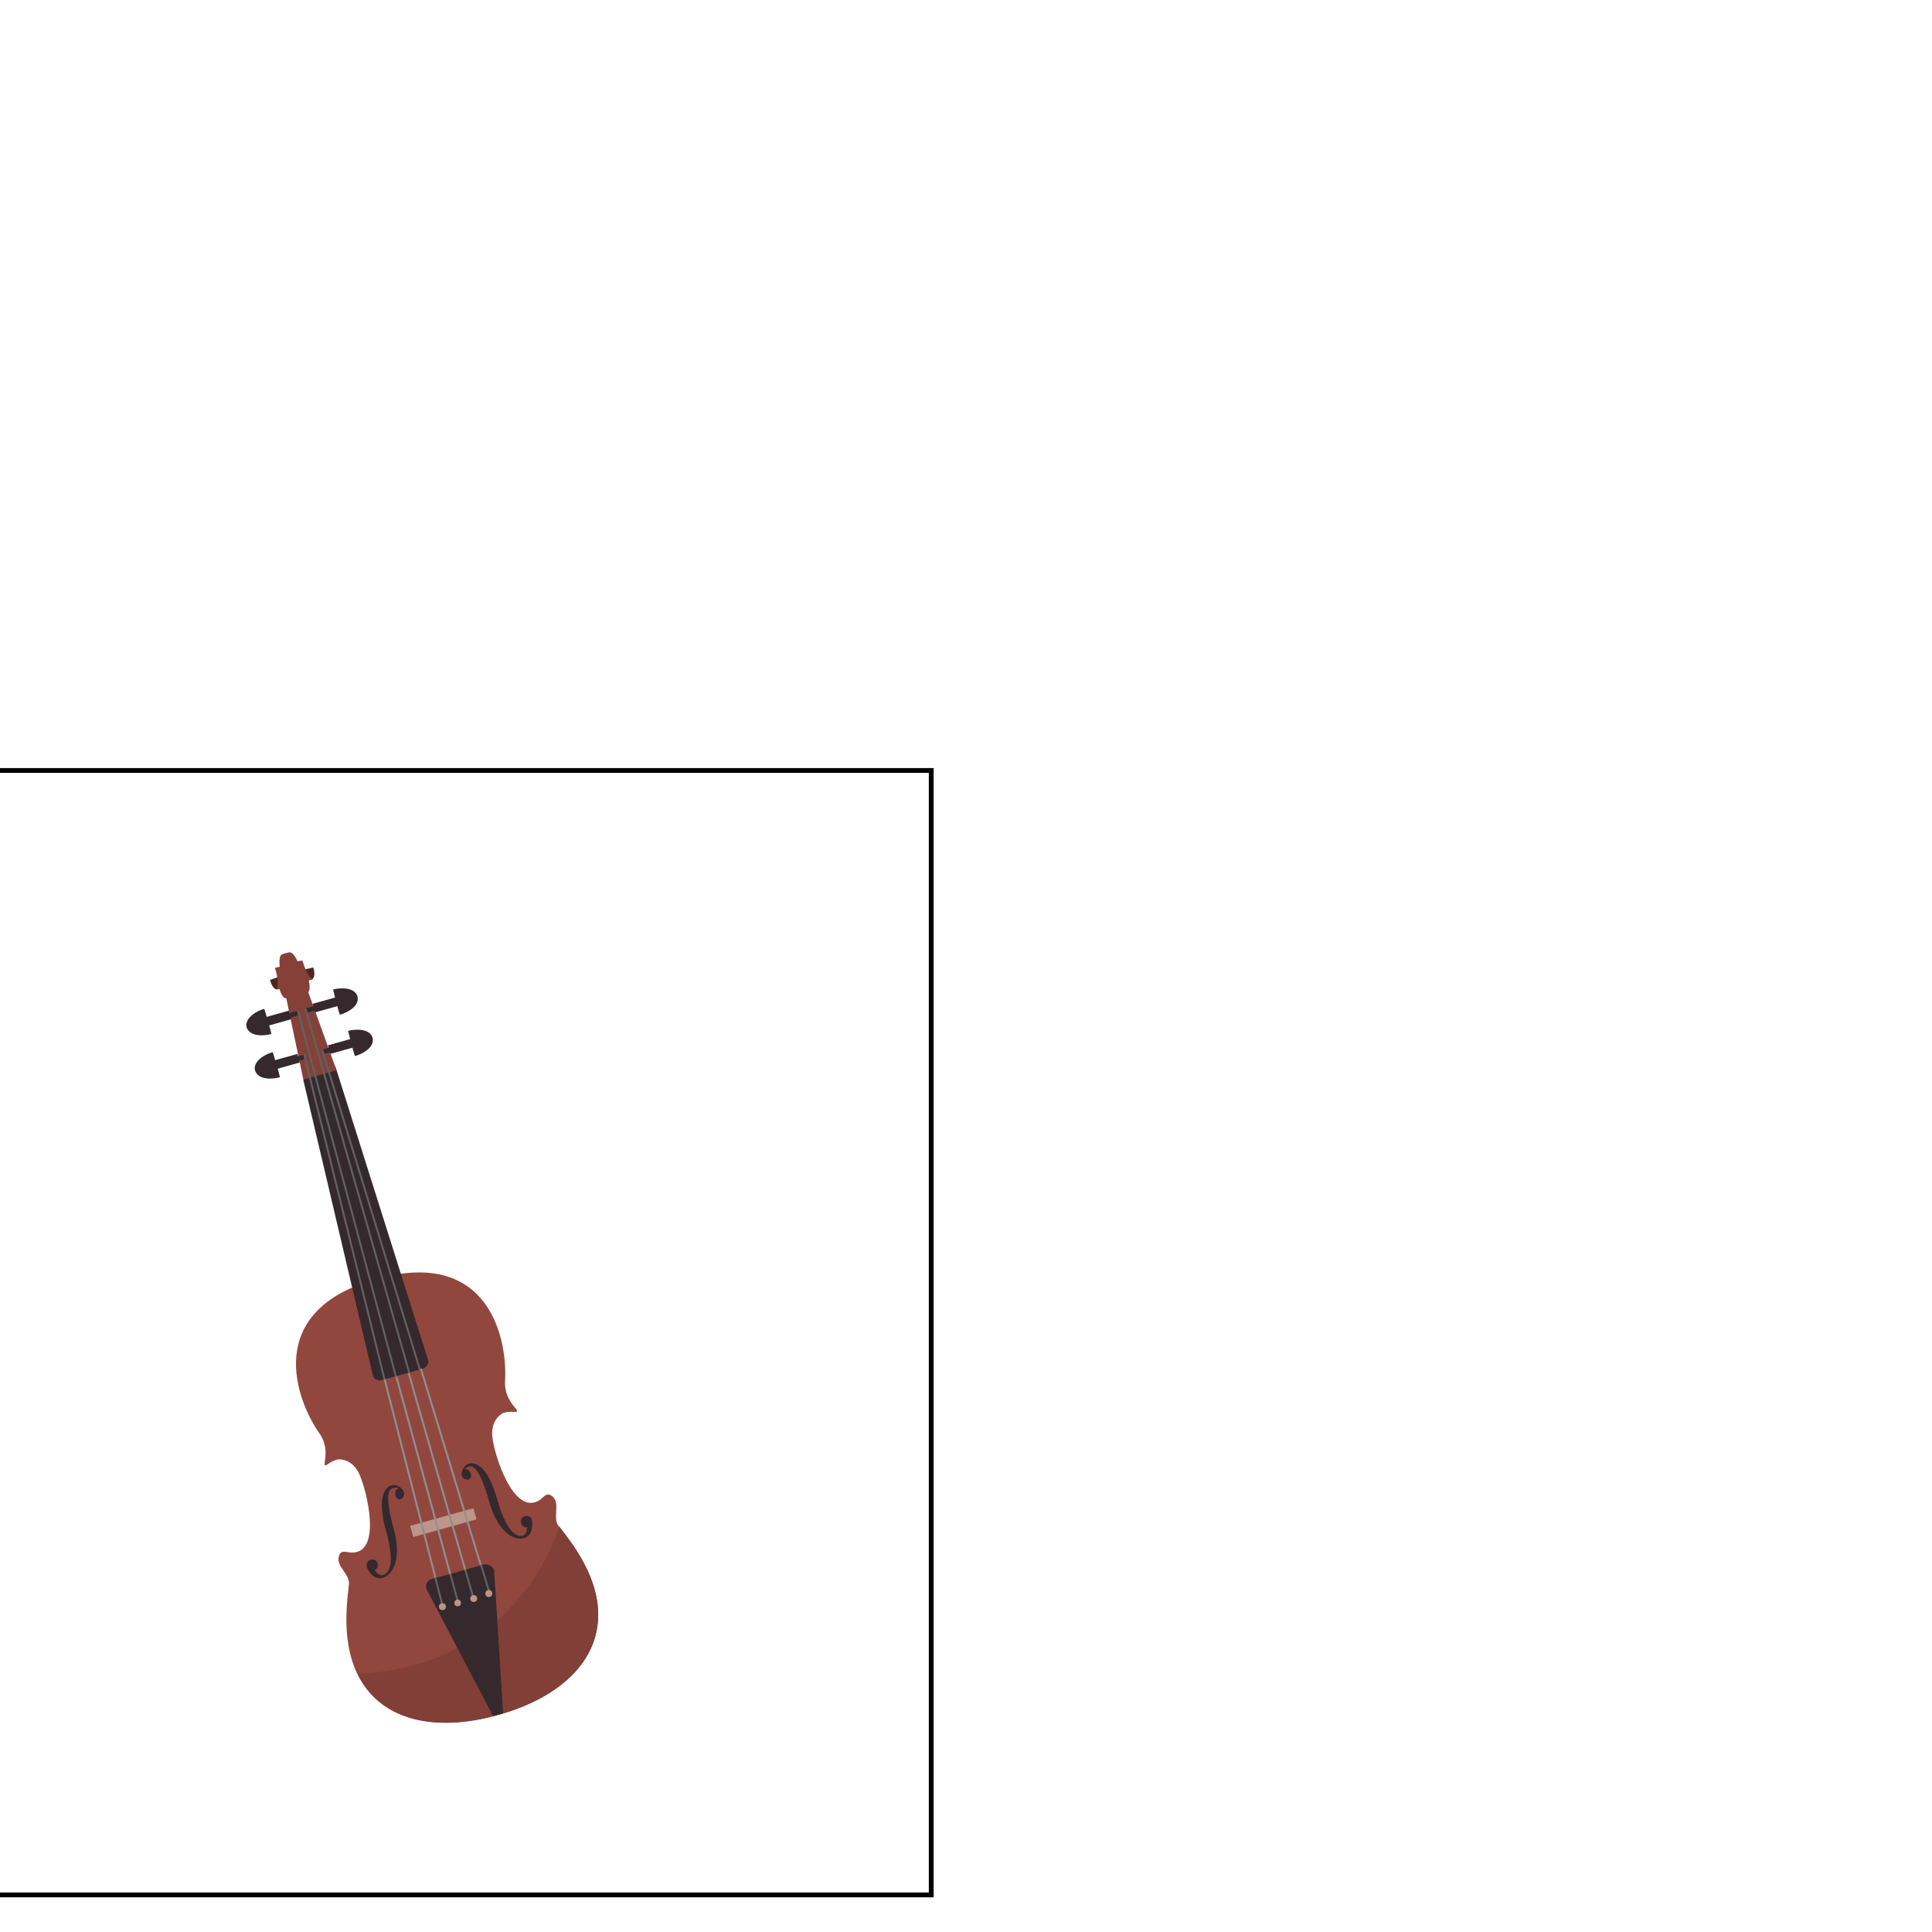 <?xml version="1.0" encoding="utf-8"?>
<!-- Generator: Adobe Illustrator 18.0.0, SVG Export Plug-In . SVG Version: 6.00 Build 0)  -->
<!DOCTYPE svg PUBLIC "-//W3C//DTD SVG 1.1//EN" "http://www.w3.org/Graphics/SVG/1.1/DTD/svg11.dtd">
<svg version="1.1" id="content" xmlns="http://www.w3.org/2000/svg" xmlns:xlink="http://www.w3.org/1999/xlink" x="0px" y="0px"
	 viewBox="0 0 500 500" enable-background="new 0 0 500 500" xml:space="preserve">
<g id="bounds">
	<rect x="-26.5" y="199.4" fill="none" stroke="#000000" stroke-width="1.244" width="267.5" height="291"/>
</g>
<rect id="position" display="none" fill="none" stroke="#000000" width="500" height="500"/>
<g>
	<g>
		<g>
			<g>
				<path fill="#91473E" d="M144.6,395c-1.7-2.2,0.5-5.9-1.6-7.7c-1.5-1.3-2.2,0.1-3.3,0.9c-6.8,4.4-11.9-11.9-12.3-16.5
					s2.8-6,2.8-6c0.8-0.3,1.8-0.4,3-0.3c2.4,0.1-2.8-2.2-2.5-7.9c0.7-10.5-3.8-34.8-33.3-26.5c-29.5,8.3-20.8,31.4-14.7,40
					c3.3,4.7,0,9.4,2,8c1-0.7,1.9-1.1,2.7-1.3c0,0,3.5-0.5,5.5,3.6c2,4.2,6.1,20.7-1.9,20.5c-1.4,0-2.8-0.9-3.3,1
					c-0.8,2.6,3,4.6,2.6,7.4c-0.9,6.9-1.3,14.8,1.7,22c5.7,13.2,20.5,16.3,37,11.6c16.5-4.6,27.5-14.9,25.6-29.1
					C153.4,406.9,149,400.4,144.6,395z"/>
			</g>
			<path fill="#823F37" d="M129,443.8c16.5-4.6,27.5-14.9,25.6-29.1c-1.1-7.7-5.6-14.2-9.9-19.7c0,0-9.5,36-52.1,38.2
				C98.5,445.5,113,448.3,129,443.8z"/>
			<g>
				<path fill="#35292D" d="M86.8,276l-6.5,0.9l-1.8,2.6l18,76.5c0.2,0.9,1.4,1.5,2.5,1.1l5.1-1.4l0,0h0l0,0l0,0l5.1-1.4
					c1.1-0.3,1.9-1.4,1.6-2.3L86.8,276z"/>
			</g>
			<g>
				<path fill="#35292D" d="M104.1,385.4C104.1,385.4,104.1,385.4,104.1,385.4c0,0-1.3-1.4-2.7-1c-1.4,0.3-4.1,2.5-1.5,11.8
					c2.6,9.2,0.5,11.1-0.8,11.4c-0.8,0.2-1.5-0.4-2.1-1.2c0.5-0.3,0.8-0.8,0.8-1.4c0-0.8-0.7-1.5-1.5-1.4c-0.8,0-1.5,0.7-1.4,1.5
					c0,0.1,0,0.3,0.1,0.4c0,0,0,0,0,0s0,0.1,0,0.1c0,0,0,0.1,0,0.1c0.3,0.8,1.7,3.4,4.2,2.6c2.3-0.7,4.9-4.6,2.7-12.7
					c-2.3-8.1-1.4-10.1-0.4-10.4c0.6-0.2,1.2-0.3,1.6-0.1c-0.4,0.2-0.8,0.6-0.8,1.2c-0.1,0.8,0.3,1.6,0.9,1.7
					c0.7,0.1,1.3-0.5,1.4-1.3C104.6,386.2,104.4,385.7,104.1,385.4z"/>
			</g>
			<g>
				<path fill="#35292D" d="M119.5,381.1C119.5,381.1,119.5,381.1,119.5,381.1c0,0,0.4-1.9,1.8-2.3s4.8,0,7.4,9.3
					c2.6,9.2,5.4,9.7,6.6,9.3c0.8-0.2,1.1-1.1,1.1-2.1c-0.6,0-1.1-0.2-1.4-0.8c-0.4-0.7-0.2-1.6,0.6-2c0.7-0.4,1.6-0.1,2,0.6
					c0.1,0.1,0.1,0.2,0.1,0.4c0,0,0,0,0,0s0,0.1,0,0.1c0,0,0,0.1,0,0.1c0.1,0.8,0.3,3.8-2.2,4.4c-2.3,0.6-6.6-1.3-8.9-9.5
					s-4-9.3-5-9.1c-0.6,0.1-1.1,0.4-1.4,0.7c0.5-0.1,1,0.1,1.3,0.6c0.5,0.6,0.6,1.5,0.1,1.9c-0.5,0.4-1.3,0.3-1.9-0.4
					C119.5,382,119.4,381.5,119.5,381.1z"/>
			</g>
			<g>
				<path fill="#35292D" d="M130.2,443.4l-2.3-36.7c-0.1-1.2-1.6-2.1-2.7-1.8l-13.3,3.7c-1.2,0.3-2.1,1.4-1.4,2.9l17.1,32.6
					c0.4-0.1,0.9-0.2,1.3-0.4C129.4,443.7,129.8,443.6,130.2,443.4z"/>
			</g>
			<g>
				
					<rect x="113.2" y="385.4" transform="matrix(-0.269 -0.963 0.963 -0.269 -233.737 610.466)" fill="#BD9589" width="3" height="17"/>
			</g>
		</g>
	</g>
	<g>
		<path fill="#854138" d="M77.4,250.2l9.7,26.8l-8.6,2.4l-5.8-27.7C71.9,249,77.3,249.7,77.4,250.2z"/>
	</g>
	<g>
		<path fill="#35292D" d="M68.4,261.1c0,0,2,6.5,1.8,6.5c-1.8,0.5-5.6,0.8-6.4-1.8C63.3,263.4,66.6,261.5,68.4,261.1z"/>
	</g>
	<g>
		
			<rect x="70.9" y="260.5" transform="matrix(-0.27 -0.963 0.963 -0.27 -162.315 404.058)" fill="#35292D" width="2.3" height="6.2"/>
	</g>
	<g>
		
			<rect x="73.3" y="259.6" transform="matrix(-0.27 -0.963 0.963 -0.27 -159.348 405.252)" fill="#35292D" width="1.2" height="6.8"/>
	</g>
	<g>
		<path fill="#35292D" d="M70.6,272.3c0,0,2,6.5,1.8,6.5c-1.8,0.5-5.6,0.8-6.4-1.8C65.4,274.6,68.8,272.7,70.6,272.3z"/>
	</g>
	<g>
		
			<rect x="73.1" y="271.7" transform="matrix(-0.27 -0.963 0.963 -0.27 -170.294 420.401)" fill="#35292D" width="2.3" height="6.2"/>
	</g>
	<g>
		
			<rect x="75.2" y="271.2" transform="matrix(-0.27 -0.963 0.963 -0.27 -167.807 421.408)" fill="#35292D" width="1.2" height="6.2"/>
	</g>
	<g>
		<path fill="#35292D" d="M92.5,257.8c0.7,2.6-2.7,4.3-4.5,4.8c-0.2,0.1-1.8-6.5-1.8-6.5C87.9,255.6,91.7,255.4,92.5,257.8z"/>
	</g>
	<g>
		
			<rect x="83.1" y="257.1" transform="matrix(-0.27 -0.963 0.963 -0.27 -143.603 411.44)" fill="#35292D" width="2.3" height="6.2"/>
	</g>
	<g>
		
			<rect x="81.8" y="257.3" transform="matrix(-0.269 -0.963 0.963 -0.269 -146.504 410.131)" fill="#35292D" width="1.2" height="6.8"/>
	</g>
	<g>
		<path fill="#35292D" d="M96.4,268.5c0.7,2.6-2.7,4.3-4.5,4.8c-0.2,0.1-1.8-6.5-1.8-6.5C91.8,266.3,95.6,266.1,96.4,268.5z"/>
	</g>
	<g>
		
			<rect x="87" y="267.8" transform="matrix(-0.27 -0.963 0.963 -0.27 -148.894 428.826)" fill="#35292D" width="2.3" height="6.2"/>
	</g>
	<g>
		
			<rect x="86" y="268.2" transform="matrix(-0.269 -0.963 0.963 -0.269 -151.361 427.729)" fill="#35292D" width="1.2" height="6.2"/>
	</g>
	<g>
		<path fill="#4F2722" d="M75.4,251.9c0,0-5.6,1.5-5.5,1.8c0.2,0.7,0.9,2.8,2.2,2.3l1.9-0.6l4.6-1.3l1.9-0.6
			c1.3-0.3,0.8-2.5,0.6-3.1C80.9,250.3,75.4,251.9,75.4,251.9C75,252,76,251.7,75.4,251.9z"/>
	</g>
	<g>
		<path fill="#854138" d="M72.4,250.2c-0.6,0.1-0.9,0.2-1,0.2s-0.2,0.1-0.2,0.2c0.1,0.3,1.5,5.2,0.1,5.3c0,0,0.3,0.2,0.7,0.1
			l0.3-0.1c0.2,0.6,0.9,2.8,1.9,2.4l5.4-1.5c0.8-0.2,0.5-2.3,0.3-3.1l0.6-0.1c0.4-0.1,0.6-0.4,0.6-0.4c-1.3,0.6-2.8-4.5-2.8-4.5
			c0-0.1-0.1-0.1-0.2-0.1c-0.2,0-0.6,0.1-1.1,0.2c0,0-1.1-2.7-2.3-2.3c-0.7,0.2-1.1,0.2-1.7,0.5C72,247.4,72.4,250.2,72.4,250.2z"/>
	</g>
	<g>
		
			<rect x="52.8" y="312.7" transform="matrix(-0.292 -0.956 0.956 -0.292 -175.07 496.402)" fill="#616161" width="86.6" height="0.5"/>
	</g>
	<g>
		
			<rect x="90" y="379.5" transform="matrix(-0.292 -0.957 0.957 -0.292 -212.74 601.979)" fill="#8F8F8F" width="53" height="0.5"/>
	</g>
	<g>
		
			<rect x="121.7" y="408.5" transform="matrix(-0.292 -0.957 0.957 -0.292 -229.021 647.819)" fill="#616161" width="7.4" height="0.5"/>
	</g>
	<g>
		
			<rect x="117.6" y="409.8" transform="matrix(-0.276 -0.961 0.961 -0.276 -239.023 639.966)" fill="#616161" width="7.9" height="0.5"/>
	</g>
	<g>
		
			<rect x="86.6" y="380.5" transform="matrix(-0.276 -0.961 0.961 -0.276 -221.608 594.55)" fill="#8F8F8F" width="53" height="0.5"/>
	</g>
	<g>
		
			<rect x="43.4" y="307.9" transform="matrix(-0.274 -0.962 0.962 -0.274 -178.656 481.394)" fill="#616161" width="98" height="0.5"/>
	</g>
	<g>
		<circle fill="#BD9589" cx="122.6" cy="413.7" r="0.9"/>
	</g>
	<g>
		<g>
			<circle fill="#BD9589" cx="126.5" cy="412.4" r="0.9"/>
		</g>
	</g>
	<g>
		
			<rect x="45.8" y="314.7" transform="matrix(-0.24 -0.971 0.971 -0.24 -195.346 476.937)" fill="#616161" width="86.6" height="0.5"/>
	</g>
	<g>
		
			<rect x="79.5" y="382.5" transform="matrix(-0.248 -0.969 0.969 -0.248 -238.489 580.257)" fill="#8F8F8F" width="53" height="0.5"/>
	</g>
	<g>
		
			<rect x="109.8" y="411.8" transform="matrix(-0.248 -0.969 0.969 -0.248 -257.527 624.125)" fill="#616161" width="7.5" height="0.5"/>
	</g>
	<g>
		
			<rect x="113.5" y="410.9" transform="matrix(-0.263 -0.965 0.965 -0.263 -248.272 632.682)" fill="#616161" width="7.9" height="0.5"/>
	</g>
	<g>
		
			<rect x="82.9" y="381.5" transform="matrix(-0.263 -0.965 0.965 -0.263 -230.056 587.83)" fill="#8F8F8F" width="53" height="0.5"/>
	</g>
	<g>
		
			<rect x="40.7" y="308.6" transform="matrix(-0.259 -0.966 0.966 -0.259 -185.35 475.54)" fill="#616161" width="98" height="0.5"/>
	</g>
	<g>
		<path fill="#BD9589" d="M119.2,414.4c0.2,0.4,0.1,1-0.3,1.2c-0.4,0.2-1,0.1-1.2-0.3c-0.2-0.4-0.1-1,0.3-1.2
			C118.4,413.8,119,414,119.2,414.4z"/>
	</g>
	<g>
		<g>
			<circle fill="#BD9589" cx="114.5" cy="415.8" r="0.9"/>
		</g>
	</g>
</g>
</svg>

